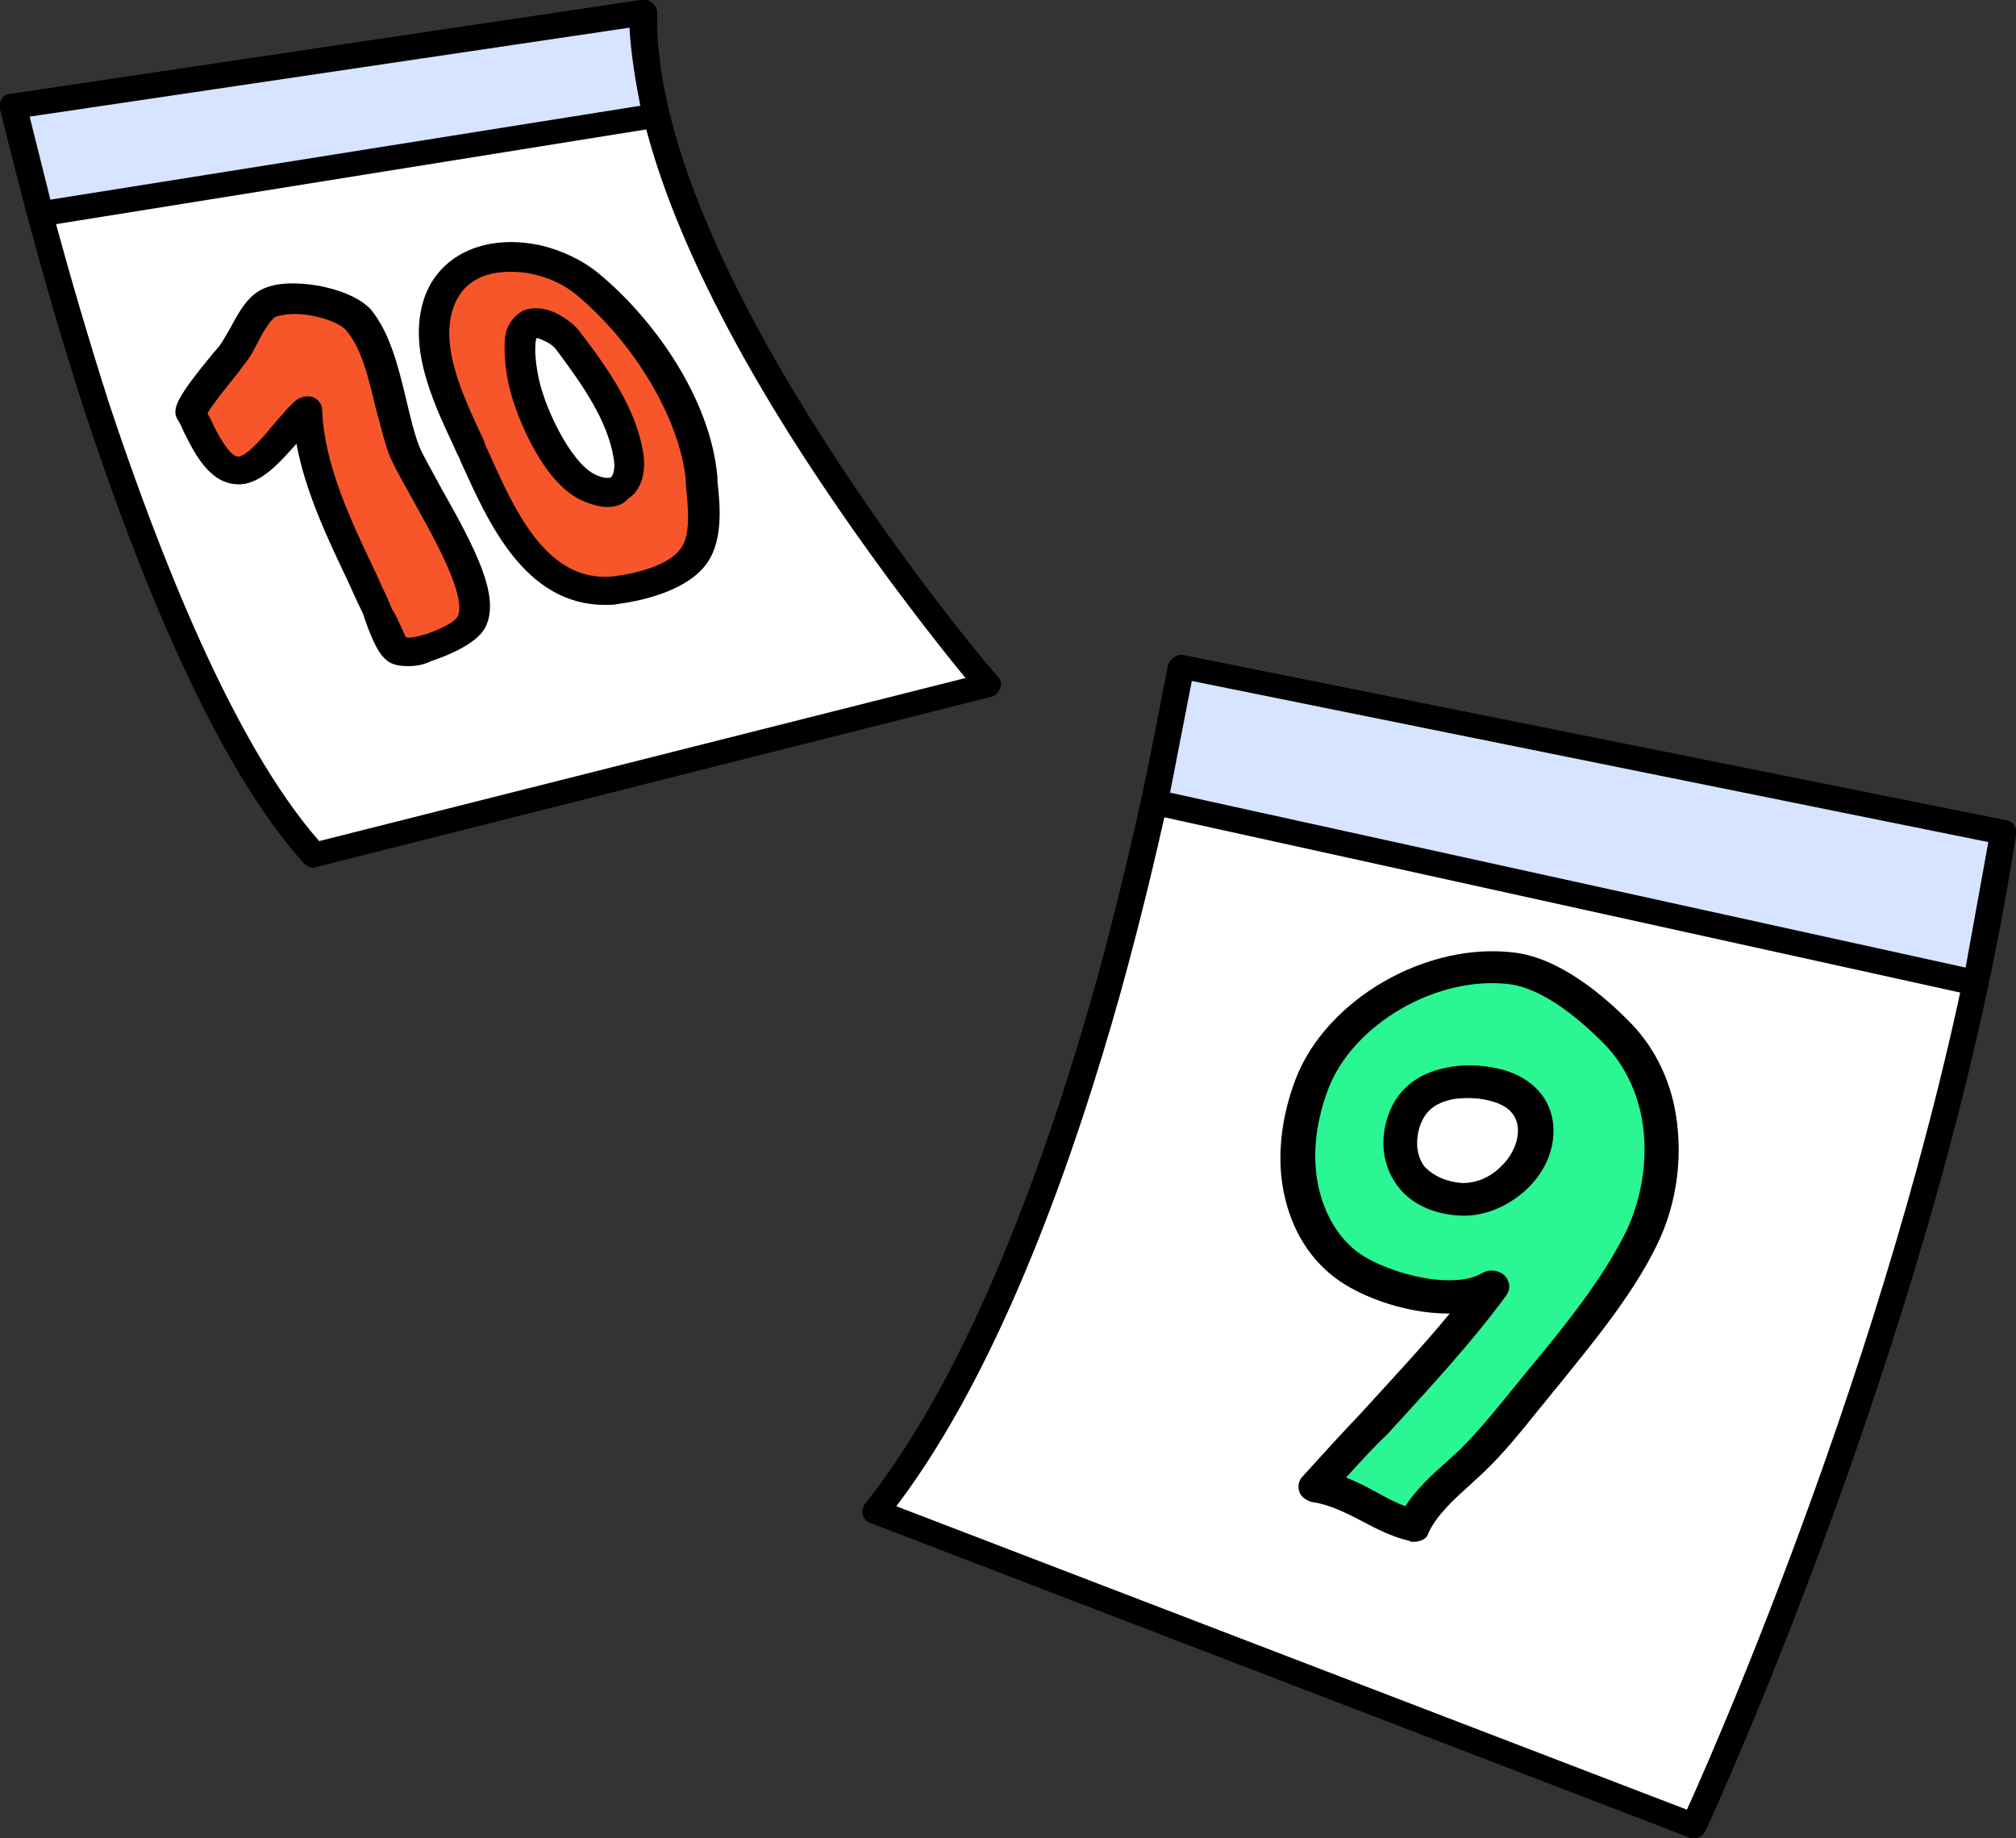 <?xml version="1.0" encoding="utf-8"?>
<!-- Generator: Adobe Illustrator 26.5.0, SVG Export Plug-In . SVG Version: 6.00 Build 0)  -->
<svg version="1.1" id="레이어_1" xmlns="http://www.w3.org/2000/svg" xmlns:xlink="http://www.w3.org/1999/xlink" x="0px"
	 y="0px" viewBox="0 0 204 186" style="enable-background:new 0 0 204 186;" xml:space="preserve">
<rect x="0" y="0" width="204" height="186" fill="#333333" stroke="none"/>
<g>
	<g>
		<path style="fill:#FFFFFF;" d="M1.3,10.7c0.3,1.3,3.5,15,8.6,30.6c4.9,15.1,12.7,35.2,21.9,45.2l68.1-17.2
			c-1-1.2-9.4-11.2-17.7-24C74.2,32.8,64.7,15,65.1,1.2L1.3,10.7z"/>
		<path d="M31.8,87.8c-0.4,0-0.8-0.2-1-0.4C21.5,77.2,13.6,56.9,8.6,41.7C3.5,26,0.4,12.5,0,11c-0.1-0.3,0-0.7,0.2-1
			c0.2-0.3,0.5-0.5,0.9-0.5L64.9,0c0.4-0.1,0.8,0,1.1,0.3c0.3,0.2,0.5,0.6,0.5,1c-0.3,13.5,9,31,17,43.4
			C91.6,57.4,100,67.4,101,68.5c0.3,0.3,0.4,0.8,0.2,1.2s-0.5,0.7-0.9,0.8L32.1,87.7C32,87.7,31.9,87.8,31.8,87.8z M2.9,11.8
			c0.9,4,3.9,15.8,8.2,29.2C16,55.7,23.5,75.1,32.3,85.1l65.4-16.5c-2.8-3.4-9.7-12.1-16.5-22.6C73.3,33.8,64.1,16.6,63.8,2.7
			L2.9,11.8z"/>
	</g>
	<g>
		<path style="fill:#D6E4FF;" d="M1.3,10.7l2.7,10.9l62.3-9.9c0,0-1.8-8.1-1.3-10.4L1.3,10.7z"/>
		<path d="M4.1,22.9c-0.6,0-1.1-0.4-1.3-1L0,11c-0.1-0.3,0-0.7,0.2-1c0.2-0.3,0.5-0.5,0.9-0.5L64.9,0C65.3,0,65.7,0.1,66,0.4
			c0.3,0.3,0.4,0.7,0.3,1.1C66.1,3,67,8.4,67.7,11.4c0.1,0.3,0,0.7-0.2,1c-0.2,0.3-0.5,0.5-0.9,0.5L4.3,22.9
			C4.2,22.9,4.1,22.9,4.1,22.9z M3,11.8l2.1,8.4l59.7-9.5c-0.4-1.9-1-5.5-1.1-7.9L3,11.8z"/>
	</g>
	<g>
		<g>
			<path style="fill:#F6562A;" d="M28.3,30.4c-0.6,0.1-1.2,0.3-1.6,0.6c-1.2,1-2.2,3.6-3.2,4.9c-0.5,0.7-4.5,5.3-4.1,5.9
				c0.9,1.5,2.4,5.6,4.7,5.7c2.5,0.1,5.4-4.8,7.1-6.1c0.3,6.6,4,13.5,6.8,19.5c0.4,0.9,1.4,4.3,2.2,4.8c1.6,0.9,6.7-1.2,7.5-2.7
				c1.9-3.7-5.3-13.5-6.8-17.3c-1.6-3.9-1.9-10-4.6-13.3C35.1,31,30.9,29.9,28.3,30.4z"/>
			<path d="M41.3,67.4c-0.7,0-1.4-0.1-1.9-0.4c-1-0.6-1.7-2.1-2.5-4.4c-0.1-0.4-0.3-0.8-0.4-1c-0.4-0.8-0.8-1.7-1.2-2.6
				c-2.1-4.4-4.4-9.2-5.3-14.1c-1.8,2-3.7,4.2-6,4.1c-2.8-0.1-4.3-3.1-5.4-5.3c-0.2-0.5-0.4-0.9-0.6-1.2c-0.7-1.1-0.1-2.3,3.6-6.8
				c0.3-0.3,0.5-0.6,0.6-0.7c0.3-0.4,0.7-1.1,1.1-1.8c0.7-1.3,1.4-2.6,2.4-3.4c0.6-0.5,1.3-0.8,2.3-1c0,0,0,0,0,0
				c2.9-0.5,7.8,0.5,9.6,2.6c1.9,2.4,2.7,5.7,3.5,9c0.4,1.7,0.8,3.4,1.3,4.7c0.4,1,1.3,2.5,2.2,4.2c3.5,6.2,6.1,11.1,4.5,14.2
				c-0.9,1.7-4,2.9-5.5,3.4C42.8,67.3,42,67.4,41.3,67.4z M41.1,64.5c1.1,0.2,4.7-1.2,5.2-2.1c1-2-2.4-8-4.4-11.6
				c-1-1.8-1.9-3.4-2.4-4.5c-0.6-1.5-1-3.3-1.5-5.1c-0.7-2.9-1.4-6-3-7.8c-0.8-1-4.4-2-6.5-1.5c-0.5,0.1-0.8,0.2-0.8,0.3
				c-0.5,0.4-1.2,1.6-1.7,2.6c-0.4,0.8-0.8,1.5-1.3,2.1c-0.1,0.1-0.3,0.4-0.6,0.8c-1.7,2.1-2.7,3.4-3.1,4.1c0.1,0.3,0.3,0.5,0.4,0.8
				c0.5,1.1,1.8,3.6,2.7,3.6c0,0,0,0,0,0c0.9,0,2.9-2.4,3.7-3.4c0.9-1,1.6-1.9,2.3-2.4c0.5-0.3,1.1-0.4,1.6-0.2
				c0.5,0.2,0.9,0.7,0.9,1.3c0.2,5.4,2.8,11,5.4,16.4c0.4,0.9,0.8,1.8,1.2,2.6c0.1,0.3,0.3,0.7,0.5,1.2C40.2,62.4,40.8,64,41.1,64.5
				z"/>
		</g>
		<g>
			<path style="fill:#F6562A;" d="M71.1,48.5c-0.7-7.2-5.9-15.1-11.6-19.8c-1.4-1.1-3.3-2-5.2-2.5c-3.9-0.8-8.1,0-9.7,4
				c-2,4.9,1.1,10.8,3.2,15.2c2.7,5.9,6.3,15.3,14.8,14.2c2.5-0.3,6.1-1.3,7.7-3.2C71.8,54.5,71.3,50.9,71.1,48.5z M59.5,49.3
				c-3.4-1.6-6.2-8.3-6.6-11.4c-0.2-1.1-0.3-2.3-0.2-3.4c0.3-2,1.8-1.9,3.2-1.2c0.7,0.4,1.3,0.9,1.7,1.4c2.6,3.4,5.5,7.4,6.1,11.7
				C64.1,48.9,62.6,50.8,59.5,49.3z"/>
			<path d="M61.2,61.2c-8.1,0-11.8-8.4-14.4-14.1c-0.2-0.4-0.3-0.8-0.5-1.1c-0.2-0.4-0.3-0.7-0.5-1.1c-2.1-4.5-4.7-10.1-2.7-15.2
				c1.7-4.1,6.2-6,11.5-4.9c2.2,0.5,4.3,1.5,5.9,2.8c5.5,4.5,11.4,12.6,12.1,20.7l0,0.4c0.3,2.6,0.6,6.3-1.3,8.6
				c-2.3,2.8-7.2,3.6-8.7,3.8C62.2,61.2,61.7,61.2,61.2,61.2z M51.6,27.5c-2,0-4.5,0.6-5.6,3.3c-1.6,3.9,0.7,8.9,2.6,13
				c0.2,0.4,0.4,0.8,0.5,1.2c0.2,0.4,0.3,0.7,0.5,1.1c2.6,5.8,5.9,13,12.6,12.2c2.3-0.3,5.4-1.1,6.6-2.7c1.2-1.4,0.8-4.5,0.6-6.6
				l0-0.4c0,0,0,0,0,0c-0.6-6.2-5.2-13.9-11.1-18.8c-1.2-1-2.9-1.8-4.6-2.1C53.4,27.6,52.6,27.5,51.6,27.5z M61.5,51.3
				c-0.7,0-1.6-0.2-2.7-0.7l0,0c-2.3-1.1-4-3.7-5.1-5.8c-1.2-2.3-2.1-4.9-2.4-6.8c-0.2-1.2-0.3-2.5-0.2-3.8c0.2-1.6,1.1-2.3,1.7-2.7
				c1-0.5,2.4-0.4,3.7,0.3c0.9,0.5,1.7,1.1,2.2,1.8c2.9,3.8,5.7,7.8,6.4,12.3c0.3,2.1-0.3,3.8-1.6,4.6
				C63.2,50.9,62.5,51.3,61.5,51.3z M60.2,48c0.8,0.4,1.4,0.4,1.6,0.3c0.2-0.1,0.5-0.8,0.3-1.9c-0.6-3.8-3.1-7.4-5.8-11
				c-0.2-0.3-0.7-0.7-1.2-0.9c-0.4-0.2-0.7-0.3-0.8-0.3c0,0.1-0.1,0.2-0.1,0.4c-0.1,0.9,0,2,0.2,3.1C54.9,40.9,57.7,46.8,60.2,48
				L60.2,48z"/>
		</g>
	</g>
</g>
<g>
	<g>
		<path style="fill:#FFFFFF;" d="M88.6,153l82.8,31.8c1.1-2.3,24.1-52.9,31.3-100.5l-83.2-16.8c-0.2,1.3-2.6,15.6-7.4,32.7
			C107.5,116.5,99.7,139,88.6,153z"/>
		<path d="M171.4,186c-0.2,0-0.3,0-0.5-0.1l-82.8-31.8c-0.4-0.1-0.7-0.5-0.8-0.8c-0.1-0.4,0-0.8,0.2-1.1
			c11-13.8,18.7-36.1,23.3-52.4c4.7-17,7.1-31,7.4-32.5c0.1-0.3,0.3-0.6,0.6-0.8c0.3-0.2,0.7-0.3,1-0.2L203,83
			c0.7,0.1,1.1,0.7,1,1.4c-7.2,47.8-30.4,98.7-31.4,100.8C172.4,185.7,171.9,186,171.4,186z M90.7,152.4l80,30.7
			c3.6-7.9,23.7-54.1,30.5-97.9l-80.6-16.3c-0.7,4.1-3.1,16.7-7.2,31.5C108.9,116.5,101.4,138.3,90.7,152.4z"/>
	</g>
	<g>
		<path style="fill:#2AF693;" d="M167.6,112.1c-0.6-2.8-1.9-5.4-3.9-7.5c-2.6-2.6-6.7-6.2-10.6-6.7c-8.3-1.1-17.7,4.4-20.4,11.7
			c-2.2,5.9-2.2,13.4,2.9,17.9c3.1,2.7,11.2,5.1,15.3,2.6c-5.2,7.1-12,13.7-17.7,20.3c3.4,0.4,6.7,3.2,9.9,4c1.2-2.6,3.9-4.7,6-6.7
			c2.7-2.6,4.8-5.6,7.2-8.5c3.5-4.2,7.4-9,9.8-13.9C167.9,121.4,168.6,116.5,167.6,112.1z M148,121.3c-4.4-0.2-7.1-3.3-5.9-7.6
			c0.6-2.4,2.3-3.7,4.8-4.2c1.6-0.3,3.5-0.2,5.1,0.3c1.9,0.7,3.4,2.1,3.5,4.5C155.5,117.9,151.8,121.4,148,121.3z"/>
		<path d="M143,156c-0.1,0-0.3,0-0.4-0.1c-1.7-0.4-3.3-1.2-4.8-2c-1.7-0.9-3.4-1.7-4.9-1.9c-0.6-0.1-1.2-0.5-1.4-1
			c-0.2-0.6-0.1-1.2,0.3-1.6c1.9-2.1,3.9-4.3,5.9-6.4c3-3.3,6.2-6.7,9-10.1c-0.1,0-0.1,0-0.2,0c-4.5,0-9.5-1.9-12-4.1
			c-2.7-2.3-4.3-5.6-4.8-9.4c-0.4-3.2,0.1-6.8,1.4-10.2c3.1-8.1,13.3-14,22.3-12.8c4.4,0.6,8.8,4.2,11.7,7.2c2.1,2.2,3.6,5,4.3,8.2
			c1,4.7,0.4,9.9-1.8,14.3c-2.5,5.1-6.7,10.1-10,14.2c-0.6,0.7-1.2,1.5-1.8,2.2c-1.7,2.1-3.5,4.4-5.6,6.4c-0.5,0.5-1,0.9-1.5,1.4
			c-1.7,1.5-3.4,3.1-4.2,4.9C144.4,155.7,143.7,156,143,156z M136.2,149.5c1.1,0.4,2.2,1,3.3,1.6c0.9,0.5,1.9,1,2.7,1.3
			c1.1-1.7,2.7-3.2,4.2-4.5c0.5-0.5,1-0.9,1.4-1.3c1.9-1.9,3.6-4,5.3-6.1c0.6-0.7,1.2-1.5,1.8-2.2c3.4-4.1,7.2-8.8,9.6-13.6
			c1.8-3.7,2.4-8.3,1.5-12.2l0,0c-0.6-2.6-1.8-4.9-3.5-6.7c-3.5-3.6-6.9-5.8-9.6-6.2c-7.4-1-16,4-18.5,10.6
			c-2.9,7.7-0.5,13.5,2.5,16.1c2.6,2.3,9.9,4.4,13.1,2.5c0.7-0.4,1.6-0.3,2.2,0.2c0.6,0.6,0.7,1.4,0.2,2.1c-3.6,4.9-7.9,9.5-12,14
			C138.8,146.6,137.5,148.1,136.2,149.5z M148.2,123c-0.1,0-0.2,0-0.3,0c0,0,0,0,0,0c-2.7-0.1-5-1.1-6.4-2.9
			c-1.4-1.8-1.9-4.2-1.2-6.7c0.8-2.9,2.9-4.8,6.2-5.4c2-0.4,4.3-0.2,6.1,0.4c2.9,1,4.6,3.2,4.6,6c0,2.2-1,4.4-2.9,6.1
			C152.6,122,150.4,123,148.2,123z M148,119.7c1.3,0,2.7-0.5,3.8-1.6c1.2-1.1,1.8-2.5,1.8-3.7c0-1.4-0.8-2.4-2.4-2.9
			c-1.2-0.4-2.7-0.5-4.1-0.3c-2,0.4-3,1.3-3.5,3c-0.4,1.5-0.2,2.9,0.6,3.9C145.1,119,146.4,119.6,148,119.7L148,119.7z"/>
	</g>
	<g>
		<polygon style="fill:#D6E4FF;" points="116.8,81.1 199.9,99.4 202.7,84.2 119.5,67.4 		"/>
		<path d="M199.9,100.7c-0.1,0-0.2,0-0.3,0l-83.1-18.3c-0.7-0.2-1.1-0.8-1-1.4l2.7-13.7c0.1-0.3,0.3-0.6,0.6-0.8
			c0.3-0.2,0.7-0.3,1-0.2L203,83c0.7,0.1,1.1,0.8,1,1.4l-2.8,15.2c-0.1,0.3-0.3,0.6-0.6,0.8C200.4,100.6,200.2,100.7,199.9,100.7z
			 M118.4,80.2l80.5,17.7l2.3-12.7l-80.6-16.3L118.4,80.2z"/>
	</g>
</g>
</svg>
